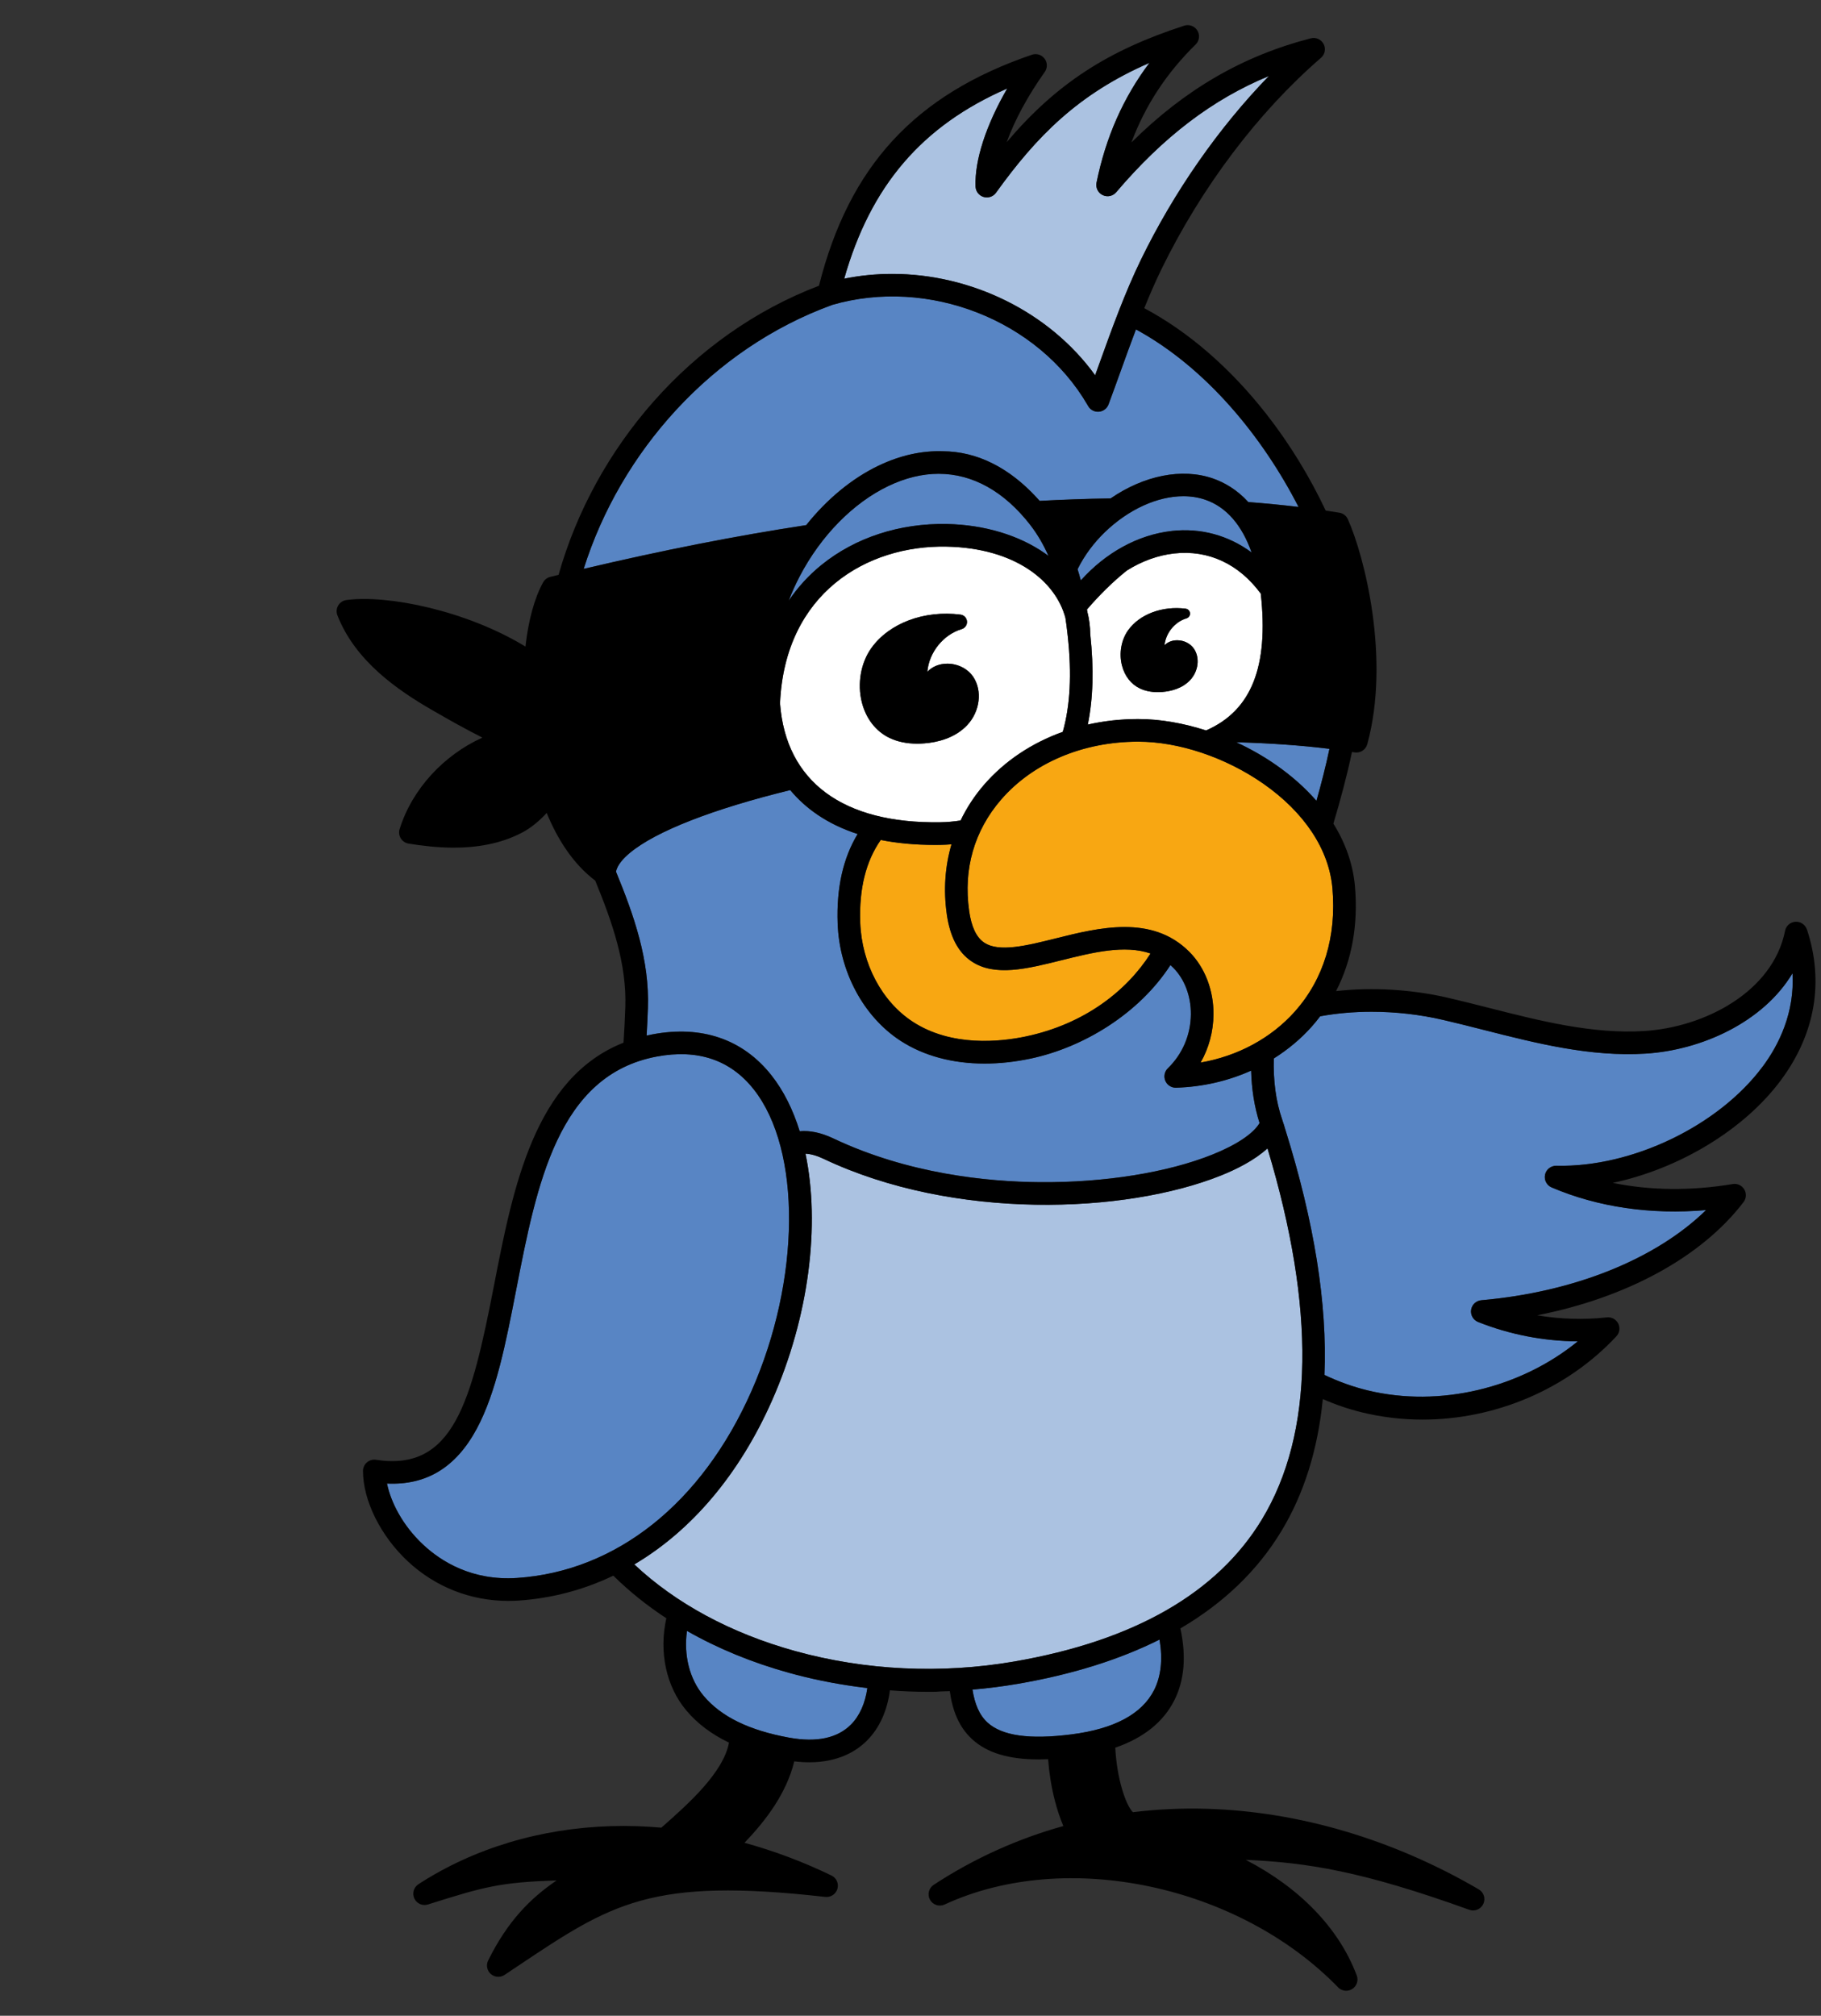 <?xml version="1.0" encoding="UTF-8"?>
<svg id="Layer_2" data-name="Layer 2" xmlns="http://www.w3.org/2000/svg" viewBox="0 0 750 830">
  <rect x="0" y="0" width="750" height="830" fill="#333333" stroke="none"/>
  <defs>
    <style>
      .cls-1 {
        fill: none;
      }

      .cls-2 {
        fill: #5885c4;
      }

      .cls-3 {
        fill: #abc2e1;
      }

      .cls-4 {
        fill: #fff;
      }

      .cls-5 {
        fill: #f8a712;
      }
    </style>
  </defs>
  <g id="wing">
    <g>
      <g>
        <g>
          <path class="cls-3" d="M522.03,472.84c-5.36,4.92-12.85,8.65-19.21,11.19-39.18,15.7-109.83,18.62-163.6-6.88-2.8-1.33-5.27-2.02-7.47-2.11,6.11,29.23,1.53,67.05-13.79,101.64-13.5,30.47-33.18,53.56-56.72,67.47,17.1,16.09,39.85,28.37,66.26,35.68,28.93,8.01,60.14,9.49,90.24,4.3,49.34-8.51,83.66-28.2,102.01-58.52,21.4-35.36,22.16-86.72,2.28-152.77Z"/>
          <path class="cls-3" d="M451.05,154.52c.6-1.67,1.2-3.33,1.79-4.97,5.12-14.22,10.41-28.92,17.06-42.61,13.72-28.14,32.06-54.38,52.71-75.64-23.23,9.58-43.57,25.12-62.89,47.85-1.38,1.62-3.67,2.1-5.58,1.17-1.91-.93-2.95-3.03-2.52-5.12,3.81-18.69,10.99-34.96,21.78-49.31-29.45,12.81-46.55,30.36-63.18,53.46-1.16,1.61-3.22,2.31-5.12,1.74-1.9-.57-3.23-2.29-3.31-4.28-.41-10.85,4.36-25.36,13.06-40.39-35.15,15.34-56.3,40.08-67.16,78.32,6.53-1.33,13.16-1.97,19.77-1.97,32.53,0,64.68,15.59,83.58,41.74Z"/>
        </g>
        <g>
          <path class="cls-4" d="M519.27,244.45c-8.99-12.23-21.59-18.12-35.63-16.56-6.83.76-13.48,3.22-19.54,7.04-5.9,4.71-11.47,10.28-16.42,16.04.05.3.1.61.15.91.77,3,1.18,6.11,1.21,9.3,1.51,14.18,1.18,26.52-1.02,37.18,6.57-1.48,13.45-2.26,20.5-2.28h.2c8.97,0,18.57,1.66,28.01,4.7,18.67-8.15,25.85-26.21,22.53-56.32ZM490.2,280.01c-3.33,3.57-8.06,4.63-11.45,4.9-.66.05-1.3.08-1.92.08-2.77,0-5.23-.51-7.35-1.52-3.65-1.75-6.28-5.11-7.39-9.47-1.28-4.99-.29-10.56,2.57-14.53,4.75-6.59,14.05-10.06,23.68-8.84.96.12,1.7.9,1.78,1.86s-.53,1.85-1.45,2.12c-4.84,1.44-8.55,6.06-9.05,11.07,1.3-1.31,3.14-2.04,5.21-2.04h.04c2.8.01,5.44,1.36,6.89,3.52,2.49,3.7,1.82,9.23-1.56,12.85Z"/>
          <path class="cls-4" d="M439.52,259.8c-.03-.23-.05-.46-.08-.68-.07-.58-.14-1.16-.22-1.76-.03-.22-.06-.45-.09-.67-.1-.75-.21-1.51-.33-2.28-4-15.1-20.66-28.79-48.98-29.33-32.72-.64-66.56,19.08-68.55,64.53,2.39,32.21,25.85,49.61,66,48.97,2.83-.04,5.63-.3,8.37-.73,2.51-5.23,5.73-10.16,9.64-14.69,8.49-9.81,19.67-17.23,32.44-21.81,3.06-10.73,3.74-23.76,2.06-39.36-.08-.71-.16-1.45-.25-2.19ZM398.42,298.51c-5.15,5.51-12.47,7.16-17.7,7.57-1.01.08-2,.12-2.97.12-4.28,0-8.09-.79-11.36-2.35-5.64-2.7-9.69-7.9-11.42-14.64-1.97-7.72-.45-16.33,3.97-22.47,7.35-10.2,21.74-15.57,36.66-13.68,1.44.18,2.55,1.35,2.67,2.79.12,1.44-.79,2.77-2.18,3.18-7.64,2.27-13.49,9.65-14.15,17.58,2.01-2.15,4.93-3.35,8.22-3.35.02,0,.04,0,.06,0,4.31.02,8.37,2.1,10.61,5.42,3.84,5.71,2.8,14.23-2.42,19.82Z"/>
        </g>
        <g>
          <path class="cls-5" d="M437.11,395.41c-14.1,3.52-27.42,6.85-36.95.45-5.52-3.71-8.87-10.06-10.22-19.42,0,0,0,0,0,0,0,0,0-.06,0-.06-1.41-9.92-.72-19.64,1.94-28.72-1.48.12-2.97.21-4.47.23-.77.01-1.54.02-2.3.02-8.37,0-15.78-.73-22.36-2.04-6.12,8.71-8.97,20.1-8.46,34.02.61,16.9,8.91,32.56,21.66,40.86,15.98,10.4,35.98,8.26,46.48,6.05,24.13-5.07,41.56-18.7,51.43-34.17-10.7-3.7-23.89-.41-36.76,2.8Z"/>
          <path class="cls-5" d="M548.77,365.71c-1.4-15.95-11.54-31.25-28.56-43.09-15.51-10.8-34.74-17.23-51.48-17.23h-.18c-22.67.06-43.17,8.76-56.24,23.87-11.05,12.77-15.6,28.59-13.16,45.77v.09c.97,6.6,2.99,10.86,6.21,13.02,6.1,4.09,17.47,1.25,29.51-1.75,8.81-2.2,18.7-4.67,28.31-4.67s18.97,2.48,26.66,10.2c6.4,6.42,10.03,15.81,9.95,25.77-.05,7.08-1.89,13.87-5.3,19.84,15.26-2.63,29.05-10.03,38.86-21.06,11.84-13.31,17.18-30.86,15.43-50.75Z"/>
        </g>
        <g>
          <path class="cls-2" d="M352.88,694.51c-.26-.04-.53-.07-.79-.11-9.17-1.28-18.23-3.14-27.08-5.59-15.27-4.23-29.41-10.05-42.07-17.27-1.41,10.04,1.04,19.82,6.85,26.73,7.22,8.59,18.74,14.22,35.23,17.22,11.31,2.05,19.89.23,25.5-5.43,3.57-3.6,5.85-8.82,6.71-14.99-.99-.12-1.97-.25-2.95-.38-.47-.06-.94-.12-1.4-.18Z"/>
          <path class="cls-2" d="M477.57,675.11c-16.5,8.26-35.93,14.35-58.25,18.2-6.23,1.07-12.5,1.87-18.79,2.4.9,5.7,2.71,10.38,6.19,13.56,5.99,5.47,17.28,7.06,34.51,4.88,17.65-2.24,29.13-8.39,34.12-18.29,2.81-5.58,3.57-12.5,2.25-20.57,0-.06-.02-.12-.03-.18Z"/>
          <path class="cls-2" d="M738.26,400.73c-12,20.07-37.39,31.66-60.53,33.09-22.7,1.4-44.98-4.26-66.52-9.73-5.51-1.4-11.22-2.85-16.8-4.14-9.7-2.25-19.74-3.37-29.53-3.37-7.28,0-14.41.64-21.16,1.87-1.09,1.43-2.22,2.84-3.42,4.19-4.55,5.11-9.85,9.52-15.68,13.18-.23,8.98.77,17.49,3.54,25.41.01.03.02.07.03.1,0,0,0,0,0,0,0,0,0,.02,0,.02.4,1.14.77,2.33,1.12,3.55,12.01,38.31,17.4,72.13,16.17,101.22,5.75,2.74,11.73,4.9,17.84,6.38,29.58,7.16,62.88-.91,86.5-20.2-14.01-.09-27.99-2.78-41.04-7.97-2-.8-3.2-2.87-2.89-5,.31-2.13,2.05-3.77,4.2-3.96,38.39-3.37,71.97-17,92.57-37.12-22.73,1.97-44.5-1.19-63.59-9.32-2.05-.88-3.2-3.08-2.73-5.27s2.44-3.68,4.66-3.67c31.14.75,66.9-16.46,84.99-40.86,6.59-8.89,13.2-22.06,12.26-38.42Z"/>
          <path class="cls-2" d="M361.83,191.74c8.94-4.28,17.86-6.23,26.48-5.94,14.37.06,28.05,7,39.89,20.42,9.39-.5,19.18-.86,29.23-1.02,13.68-9.39,29.35-12.63,42.11-8.21,4.66,1.61,9.85,4.53,14.6,9.72,6.93.52,13.84,1.19,20.68,2.01-14.66-28.63-37.86-57.27-66.96-73.1-2.16,5.69-4.23,11.42-6.26,17.07-1.64,4.54-3.33,9.24-5.03,13.8-.63,1.69-2.18,2.87-3.98,3.01-.13.01-.25.02-.38.02-1.66,0-3.2-.89-4.04-2.34l-.25-.43c-20.38-35.04-65.61-52.73-105.27-41.2-49.6,18.08-87.11,60.55-102.25,108.65,32.84-7.72,62.42-13.55,91.64-18.01,8.51-10.66,18.83-19.22,29.79-24.48Z"/>
          <path class="cls-2" d="M542.2,329.75c2.02-7.13,3.85-14.27,5.35-21.41-11.67-1.44-24.58-2.35-38.4-2.72,5.72,2.64,11.24,5.77,16.38,9.35,6.45,4.49,12.03,9.46,16.67,14.78Z"/>
          <path class="cls-2" d="M484.37,447.86s-.09,0-.14,0c-1.86,0-3.55-1.12-4.29-2.84-.75-1.77-.33-3.81,1.04-5.15,6.05-5.89,9.41-13.79,9.48-22.26.06-7.48-2.58-14.46-7.24-19.13-.39-.39-.78-.76-1.18-1.11-12.96,20.02-35.87,33.94-57.7,38.52-6.47,1.36-12.79,2.03-18.84,2.03-13.17,0-25.09-3.18-34.63-9.39-15.25-9.92-25.17-28.44-25.89-48.32-.53-14.61,2.25-26.92,8.23-36.81-12.76-4.13-21.62-10.73-27.76-18.09-31.61,7.75-55.28,16.87-66.11,25.91-2.36,1.97-5.14,4.84-5.64,7.69,7.34,17.85,13.86,36.33,13.13,56.21-.14,3.89-.32,7.63-.53,11.26.81-.18,1.63-.35,2.46-.51,20.28-3.8,37.2,2.03,48.93,16.84,5.03,6.36,8.91,14.19,11.67,23.07,4.22-.39,8.85.59,13.84,2.95,30.76,14.58,63.3,17.85,85.17,18.02,26.54.21,52.41-3.94,70.98-11.38,9.93-3.98,16.85-8.63,19.4-12.97-2.2-6.93-3.28-14.14-3.47-21.59-9.51,4.27-20.03,6.71-30.91,7.03Z"/>
          <path class="cls-2" d="M496.49,205.8c-2.86-.99-5.93-1.47-9.11-1.47-10.63,0-22.58,5.35-32.49,14.95-4.21,4.08-8.23,9.29-11.08,15.11.21.66.41,1.31.6,1.97,0,.02.01.04.02.06.25.86.49,1.72.72,2.58,10.13-11.32,23.45-18.81,37.46-20.36,11.98-1.33,23.38,1.83,32.88,8.86-4-11.33-10.43-18.72-19-21.69Z"/>
          <path class="cls-2" d="M386.6,195.09c-6.74,0-13.7,1.67-20.75,5.05-14.45,6.92-27.73,20.43-36.44,37.06-1.76,3.36-3.29,6.75-4.58,10.15,3.75-5.56,8.28-10.52,13.57-14.79,13.87-11.2,32.16-17.18,51.59-16.79,15.37.3,29.75,4.62,40.49,12.16.46.32.9.65,1.34.98-1.97-4.46-4.42-8.78-7.48-12.72-10.85-13.95-23.83-21.09-37.76-21.09Z"/>
          <path class="cls-2" d="M310.4,448.51c-9.58-12.11-23.01-16.63-39.91-13.47-40.68,7.62-49.43,52.57-57.89,96.04-4.24,21.77-8.24,42.34-16.25,57.23-8.54,15.87-20.66,23.31-36.96,22.55,1.56,7.57,6.32,17.16,14.87,25.15,7.43,6.95,20.18,14.97,38.74,13.72,40.89-2.76,76.05-30.75,96.45-76.81,20.34-45.91,20.75-99.4.95-124.41Z"/>
        </g>
        <g>
          <path d="M744.18,382.72c-.66-2.01-2.61-3.32-4.7-3.19-2.11.13-3.87,1.66-4.28,3.74-4.99,25.04-32.97,39.71-58.04,41.26-21.24,1.32-42.8-4.16-63.65-9.46-5.56-1.41-11.31-2.87-16.99-4.19-15.25-3.54-31.35-4.45-46.25-2.79,6.49-12.62,9.18-27.27,7.78-43.2-.79-8.93-3.83-17.64-8.88-25.76,2.92-9.79,5.58-19.63,7.65-29.49.35.06.72.11,1.07.16,2.35.38,4.61-1.07,5.24-3.37,9.62-35.21-1.23-77.62-8-92.64-.64-1.42-1.95-2.43-3.49-2.68-1.87-.31-3.75-.6-5.64-.88-6.57-13.94-14.84-27.46-24.26-39.52-14.91-19.09-32.24-34.11-50.46-43.81,2.19-5.41,4.5-10.75,7-15.89,16.5-33.83,39.86-64.8,65.79-87.2,1.64-1.41,2.08-3.77,1.08-5.68-1-1.92-3.19-2.89-5.29-2.35-27.94,7.21-51.79,20.99-73.88,42.89,5.72-15.28,14.46-28.59,26.46-40.35,1.54-1.51,1.84-3.89.72-5.73-1.12-1.85-3.36-2.68-5.42-2.02-31.41,10.19-52.69,23.87-73.13,47.99,3.27-8.99,8.67-19.07,15.68-28.92,1.17-1.65,1.15-3.86-.06-5.48-1.21-1.62-3.32-2.27-5.23-1.62-48.15,16.45-75.28,45.85-87.7,95.12-52.98,20.17-92.54,66.84-107.25,119.05-1.13.27-2.26.55-3.4.82-1.26.31-2.34,1.13-2.97,2.27-3.6,6.5-6.07,15.76-7.27,26.43-24.35-14.84-56.78-21.43-73.73-19.16-1.42.19-2.67,1.02-3.39,2.25-.73,1.23-.84,2.73-.32,4.06,7.39,18.88,24.8,30.8,39.15,39.08,6.56,3.79,13.47,7.68,20.55,11.26-15.87,7.17-28.93,21.16-34.08,37.65-.4,1.29-.23,2.69.48,3.84s1.88,1.93,3.22,2.15c5.35.86,11.77,1.67,18.6,1.67,9.25,0,19.25-1.48,28.32-6.3,3.42-1.82,6.87-4.62,9.95-8,4.33,10.57,10.69,20.82,19.99,27.88,6.93,16.88,13.05,34.26,12.39,52.21-.19,5.1-.42,9.91-.74,14.51-36.71,14.52-45.51,59.69-53.35,99.99-9.29,47.7-16.6,76.69-48.59,71.76-1.34-.21-2.71.18-3.74,1.07-1.03.88-1.62,2.17-1.62,3.53,0,12.12,7.22,26.7,18.39,37.15,11.37,10.63,25.95,16.35,41.45,16.35,1.42,0,2.85-.05,4.28-.14,13.7-.92,26.79-4.42,38.98-10.25,6.51,6.42,13.82,12.29,21.83,17.55-3.1,13.95-.06,28.08,8.23,37.94,4.54,5.41,10.38,9.8,17.58,13.26-2.31,12.36-16.87,25.28-26.68,33.97-.4.36-.79.7-1.18,1.04-6.87-.6-13.71-.83-20.48-.63-29.24.84-56.75,9.11-79.57,23.92-1.95,1.27-2.67,3.78-1.68,5.89.99,2.11,3.39,3.15,5.61,2.45,23.06-7.28,29.66-9.14,52.97-9.89-10.81,7.36-20.15,16.73-28.18,32.96-.93,1.89-.48,4.17,1.1,5.56.87.77,1.97,1.16,3.07,1.16.9,0,1.79-.26,2.58-.78,1.79-1.19,3.53-2.35,5.22-3.49,38.85-26,54.93-36.76,126.89-28.63,2.25.25,4.36-1.15,4.99-3.33.63-2.18-.4-4.5-2.44-5.48-11.7-5.66-23.72-10.16-35.85-13.49,8.88-9.21,17.32-20.41,20.52-33.53,2.18.26,4.25.39,6.19.39,12.03,0,19.46-4.61,23.8-8.98,5.14-5.18,8.32-12.33,9.4-20.64,5.17.39,10.39.61,15.63.61.83,0,1.66,0,2.49-.01.95-.01,1.86-.07,2.74-.15,1.27-.03,2.53-.07,3.8-.12,1.11,7.97,3.69,14.76,9.27,19.85,6.08,5.55,14.93,8.26,27.34,8.26,1.25,0,2.55-.04,3.88-.09.22,2.83.55,5.66,1,8.47.81,5.08,2.37,12.17,5.28,19.05-18.91,5.26-36.88,13.38-53.4,24.21-2.04,1.34-2.7,4.02-1.52,6.15,1.18,2.13,3.81,2.99,6.02,1.96,49.85-23.1,121.03-8.12,162.05,34.09.9.93,2.12,1.41,3.34,1.41.86,0,1.72-.24,2.49-.72,1.86-1.18,2.64-3.5,1.86-5.57-7.32-19.47-23.48-36.1-45.73-47.62,25.32,1.16,47.64,4.57,92.07,20.57,2.26.82,4.78-.23,5.79-2.41,1.02-2.18.21-4.78-1.87-5.99-35.25-20.57-73.94-32.04-111.91-33.18-10.32-.3-20.52.17-30.55,1.4-3.02-3.04-6.61-13.97-7.25-26.56,11.64-4.03,19.81-10.56,24.33-19.53,4.14-8.22,4.96-18.11,2.49-29.58,17.86-10.46,31.76-23.82,41.57-40.03,9.35-15.44,15.03-33.61,17.08-54.39,5.31,2.31,10.77,4.17,16.35,5.52,8.13,1.97,16.44,2.92,24.73,2.92,29.77,0,59.34-12.32,79.83-34.29,1.33-1.42,1.63-3.52.76-5.26s-2.73-2.76-4.67-2.54c-9.56,1.05-19.24.75-28.71-.86,36.83-7.24,67.7-23.96,85-46.62,1.16-1.52,1.27-3.59.29-5.23-.98-1.64-2.88-2.51-4.75-2.19-17.17,2.87-33.92,2.68-49.42-.48,27.12-5.75,53.99-21.67,69.3-42.33,14.09-19.01,17.79-40.44,10.7-61.98ZM489.83,391.91c-7.69-7.72-17.03-10.2-26.66-10.2s-19.5,2.47-28.31,4.67c-12.04,3-23.41,5.85-29.51,1.75-3.22-2.16-5.24-6.42-6.19-13.02v-.09c-2.45-17.18,2.1-33,13.15-45.77,13.07-15.1,33.57-23.8,56.24-23.87h.18c16.73,0,35.96,6.44,51.48,17.23,17.01,11.84,27.15,27.15,28.56,43.09,1.75,19.89-3.59,37.44-15.43,50.75-9.81,11.03-23.6,18.42-38.86,21.06,3.4-5.97,5.24-12.75,5.3-19.84.08-9.96-3.55-19.35-9.95-25.77ZM362.75,345.86c6.58,1.3,13.99,2.04,22.36,2.04.75,0,1.53,0,2.3-.02,1.5-.02,2.99-.11,4.47-.23-2.65,9.08-3.34,18.8-1.94,28.72,0,0,0,.06,0,.06,0,0,0,0,0,0,1.35,9.36,4.69,15.71,10.22,19.42,9.53,6.4,22.85,3.07,36.95-.45,12.86-3.21,26.06-6.5,36.76-2.8-9.88,15.47-27.3,29.11-51.43,34.17-10.5,2.2-30.5,4.35-46.48-6.05-12.75-8.3-21.05-23.95-21.66-40.86-.5-13.92,2.34-25.31,8.46-34.02ZM424.35,216.18c3.06,3.94,5.51,8.26,7.48,12.72-.44-.33-.89-.66-1.34-.98-10.75-7.55-25.13-11.86-40.49-12.16-19.44-.39-37.73,5.59-51.59,16.79-5.29,4.27-9.82,9.23-13.57,14.79,1.29-3.4,2.82-6.79,4.58-10.15,8.71-16.63,21.99-30.14,36.44-37.06,7.05-3.38,14.01-5.05,20.75-5.05,13.93,0,26.9,7.14,37.76,21.09ZM449.04,261.17c-.03-3.19-.44-6.3-1.21-9.3-.05-.3-.1-.61-.15-.91,4.95-5.76,10.51-11.33,16.42-16.04,6.06-3.82,12.72-6.29,19.54-7.04,14.03-1.55,26.64,4.33,35.63,16.56,3.32,30.12-3.86,48.17-22.53,56.32-9.44-3.04-19.03-4.7-28.01-4.7h-.2c-7.06.02-13.93.8-20.5,2.28,2.19-10.66,2.53-23,1.02-37.18ZM482.61,218.63c-14.01,1.56-27.34,9.04-37.46,20.36-.23-.86-.46-1.71-.72-2.58,0-.02-.01-.04-.02-.06-.19-.66-.4-1.31-.6-1.97,2.85-5.82,6.87-11.02,11.08-15.11,9.9-9.61,21.85-14.95,32.49-14.95,3.18,0,6.25.48,9.11,1.47,8.57,2.97,15,10.36,19,21.69-9.5-7.03-20.89-10.19-32.88-8.86ZM389.82,225.07c28.32.55,44.98,14.24,48.98,29.33.12.77.22,1.53.33,2.28.03.23.06.45.09.67.08.59.15,1.18.22,1.76.03.23.06.46.08.68.09.75.17,1.48.25,2.19,1.68,15.6,1,28.63-2.06,39.36-12.77,4.57-23.95,12-32.44,21.81-3.92,4.52-7.14,9.46-9.64,14.69-2.74.43-5.53.69-8.37.73-40.15.63-63.61-16.76-66-48.97,1.99-45.45,35.84-65.17,68.55-64.53ZM542.2,329.75c-4.64-5.32-10.22-10.29-16.67-14.78-5.14-3.58-10.66-6.71-16.38-9.35,13.82.37,26.73,1.28,38.4,2.72-1.51,7.14-3.34,14.28-5.35,21.41ZM414.85,36.43c-8.7,15.03-13.47,29.54-13.06,40.39.08,1.99,1.4,3.71,3.31,4.28,1.9.57,3.96-.12,5.12-1.74,16.63-23.1,33.74-40.66,63.18-53.46-10.8,14.35-17.97,30.62-21.78,49.31-.42,2.08.61,4.19,2.52,5.12,1.91.93,4.21.45,5.58-1.17,19.32-22.74,39.66-38.28,62.89-47.85-20.65,21.27-38.99,47.51-52.71,75.64-6.64,13.69-11.94,28.39-17.06,42.61-.59,1.64-1.19,3.3-1.79,4.97-18.9-26.15-51.05-41.74-83.58-41.74-6.61,0-13.24.64-19.77,1.97,10.86-38.24,32-62.98,67.16-78.32ZM342.65,125.58c39.66-11.54,84.9,6.16,105.27,41.2l.25.43c.83,1.46,2.38,2.34,4.04,2.34.13,0,.25,0,.38-.02,1.8-.15,3.35-1.32,3.98-3.01,1.7-4.57,3.39-9.26,5.03-13.8,2.03-5.65,4.1-11.38,6.26-17.07,29.1,15.83,52.3,44.47,66.96,73.1-6.84-.82-13.75-1.49-20.68-2.01-4.74-5.18-9.94-8.1-14.6-9.72-12.77-4.42-28.44-1.18-42.11,8.21-10.05.16-19.84.52-29.23,1.02-.38-.43-.77-.84-1.15-1.26-.03-.03-.06-.06-.09-.1-11.55-12.52-24.77-19.01-38.65-19.07-8.63-.29-17.54,1.65-26.48,5.94-10.96,5.25-21.28,13.81-29.79,24.48-29.22,4.46-58.8,10.29-91.64,18.01,15.15-48.1,52.66-90.57,102.25-108.65ZM253.72,358.93c.5-2.86,3.28-5.72,5.64-7.69,10.83-9.05,34.5-18.16,66.11-25.91,6.14,7.36,14.99,13.95,27.76,18.09-5.99,9.89-8.76,22.19-8.23,36.81.72,19.88,10.64,38.4,25.89,48.32,9.54,6.21,21.46,9.39,34.63,9.39,6.05,0,12.37-.67,18.84-2.03,21.83-4.58,44.75-18.5,57.7-38.52.4.35.79.72,1.18,1.11,4.66,4.67,7.29,11.64,7.24,19.13-.06,8.47-3.43,16.38-9.48,22.26-1.38,1.34-1.79,3.38-1.04,5.15.73,1.72,2.42,2.84,4.29,2.84.05,0,.09,0,.14,0,10.88-.32,21.4-2.76,30.91-7.03.2,7.45,1.28,14.66,3.47,21.59-2.55,4.34-9.47,8.99-19.4,12.97-18.57,7.44-44.43,11.58-70.98,11.38-21.88-.17-54.41-3.44-85.17-18.02-4.99-2.37-9.61-3.34-13.84-2.95-2.76-8.88-6.64-16.71-11.67-23.07-11.73-14.82-28.65-20.64-48.93-16.84-.83.16-1.65.33-2.46.51.22-3.63.39-7.37.53-11.26.73-19.88-5.8-38.37-13.13-56.21ZM213,649.73c-18.56,1.25-31.31-6.77-38.74-13.72-8.55-7.99-13.31-17.58-14.87-25.15,16.29.76,28.42-6.68,36.96-22.55,8.01-14.89,12.01-35.46,16.25-57.23,8.46-43.47,17.21-88.42,57.89-96.04,16.9-3.16,30.33,1.37,39.91,13.47,19.8,25.01,19.39,78.5-.95,124.41-20.4,46.06-55.56,74.05-96.45,76.81ZM350.52,710.06c-5.61,5.66-14.2,7.48-25.5,5.43-16.49-3-28.01-8.63-35.23-17.22-5.81-6.92-8.26-16.7-6.85-26.73,12.66,7.22,26.8,13.05,42.07,17.27,8.85,2.45,17.91,4.31,27.08,5.59.26.04.53.08.79.11.47.06.94.12,1.4.18.98.13,1.96.26,2.95.38-.86,6.16-3.14,11.39-6.71,14.99ZM477.6,675.29c1.32,8.07.56,14.99-2.25,20.57-4.99,9.9-16.47,16.05-34.12,18.29-17.23,2.19-28.52.59-34.51-4.88-3.48-3.18-5.3-7.86-6.19-13.56,6.29-.53,12.56-1.33,18.79-2.4,22.31-3.85,41.75-9.94,58.25-18.2.01.06.02.12.03.18ZM519.75,625.62c-18.35,30.32-52.67,50-102.01,58.52-30.1,5.19-61.31,3.71-90.24-4.3-26.41-7.31-49.16-19.59-66.26-35.68,23.55-13.91,43.23-37,56.72-67.47,15.32-34.58,19.9-72.41,13.79-101.64,2.2.09,4.66.78,7.47,2.11,53.77,25.5,124.42,22.57,163.6,6.88,6.36-2.55,13.85-6.27,19.21-11.19,19.88,66.05,19.12,117.42-2.28,152.77ZM726,439.15c-18.09,24.4-53.85,41.62-84.99,40.86-2.22-.01-4.19,1.49-4.66,3.67s.67,4.39,2.73,5.27c19.09,8.13,40.86,11.29,63.59,9.32-20.59,20.12-54.18,33.75-92.57,37.12-2.15.19-3.89,1.83-4.2,3.96-.31,2.13.88,4.2,2.89,5,13.04,5.18,27.02,7.88,41.04,7.97-23.62,19.28-56.92,27.36-86.5,20.2-6.11-1.48-12.09-3.64-17.84-6.38,1.23-29.09-4.16-62.91-16.17-101.22-.35-1.22-.72-2.41-1.12-3.55,0,0,0-.02,0-.02,0,0,0,0,0,0-.01-.03-.02-.07-.03-.1-2.76-7.92-3.77-16.43-3.54-25.41,5.83-3.66,11.13-8.07,15.68-13.18,1.21-1.36,2.33-2.76,3.42-4.19,6.75-1.24,13.88-1.87,21.16-1.87,9.79,0,19.84,1.12,29.53,3.37,5.58,1.29,11.28,2.74,16.8,4.14,21.54,5.48,43.82,11.14,66.52,9.73,23.14-1.43,48.54-13.03,60.53-33.09.94,16.36-5.67,29.53-12.26,38.42Z"/>
          <path d="M476.83,284.99c.62,0,1.27-.03,1.92-.08,3.38-.27,8.12-1.34,11.45-4.9,3.38-3.62,4.06-9.15,1.56-12.85-1.45-2.16-4.09-3.51-6.89-3.52h-.04c-2.07,0-3.91.73-5.21,2.04.5-5,4.21-9.63,9.05-11.07.93-.27,1.53-1.16,1.45-2.12s-.82-1.74-1.78-1.86c-9.63-1.22-18.93,2.25-23.68,8.84-2.86,3.97-3.85,9.54-2.57,14.53,1.11,4.36,3.74,7.73,7.39,9.47,2.11,1.01,4.58,1.52,7.35,1.52Z"/>
          <path d="M366.38,303.86c3.27,1.56,7.08,2.35,11.36,2.35.97,0,1.96-.04,2.97-.12,5.23-.41,12.56-2.07,17.7-7.57,5.22-5.59,6.26-14.11,2.42-19.82-2.24-3.32-6.3-5.4-10.61-5.42-.02,0-.04,0-.06,0-3.29,0-6.21,1.2-8.22,3.35.66-7.92,6.5-15.3,14.15-17.58,1.39-.41,2.3-1.74,2.18-3.18-.12-1.44-1.23-2.61-2.67-2.79-14.91-1.9-29.3,3.47-36.66,13.68-4.42,6.14-5.94,14.75-3.97,22.47,1.72,6.74,5.78,11.94,11.42,14.64Z"/>
        </g>
      </g>
      <rect class="cls-1" width="750" height="830"/>
    </g>
  </g>
</svg>